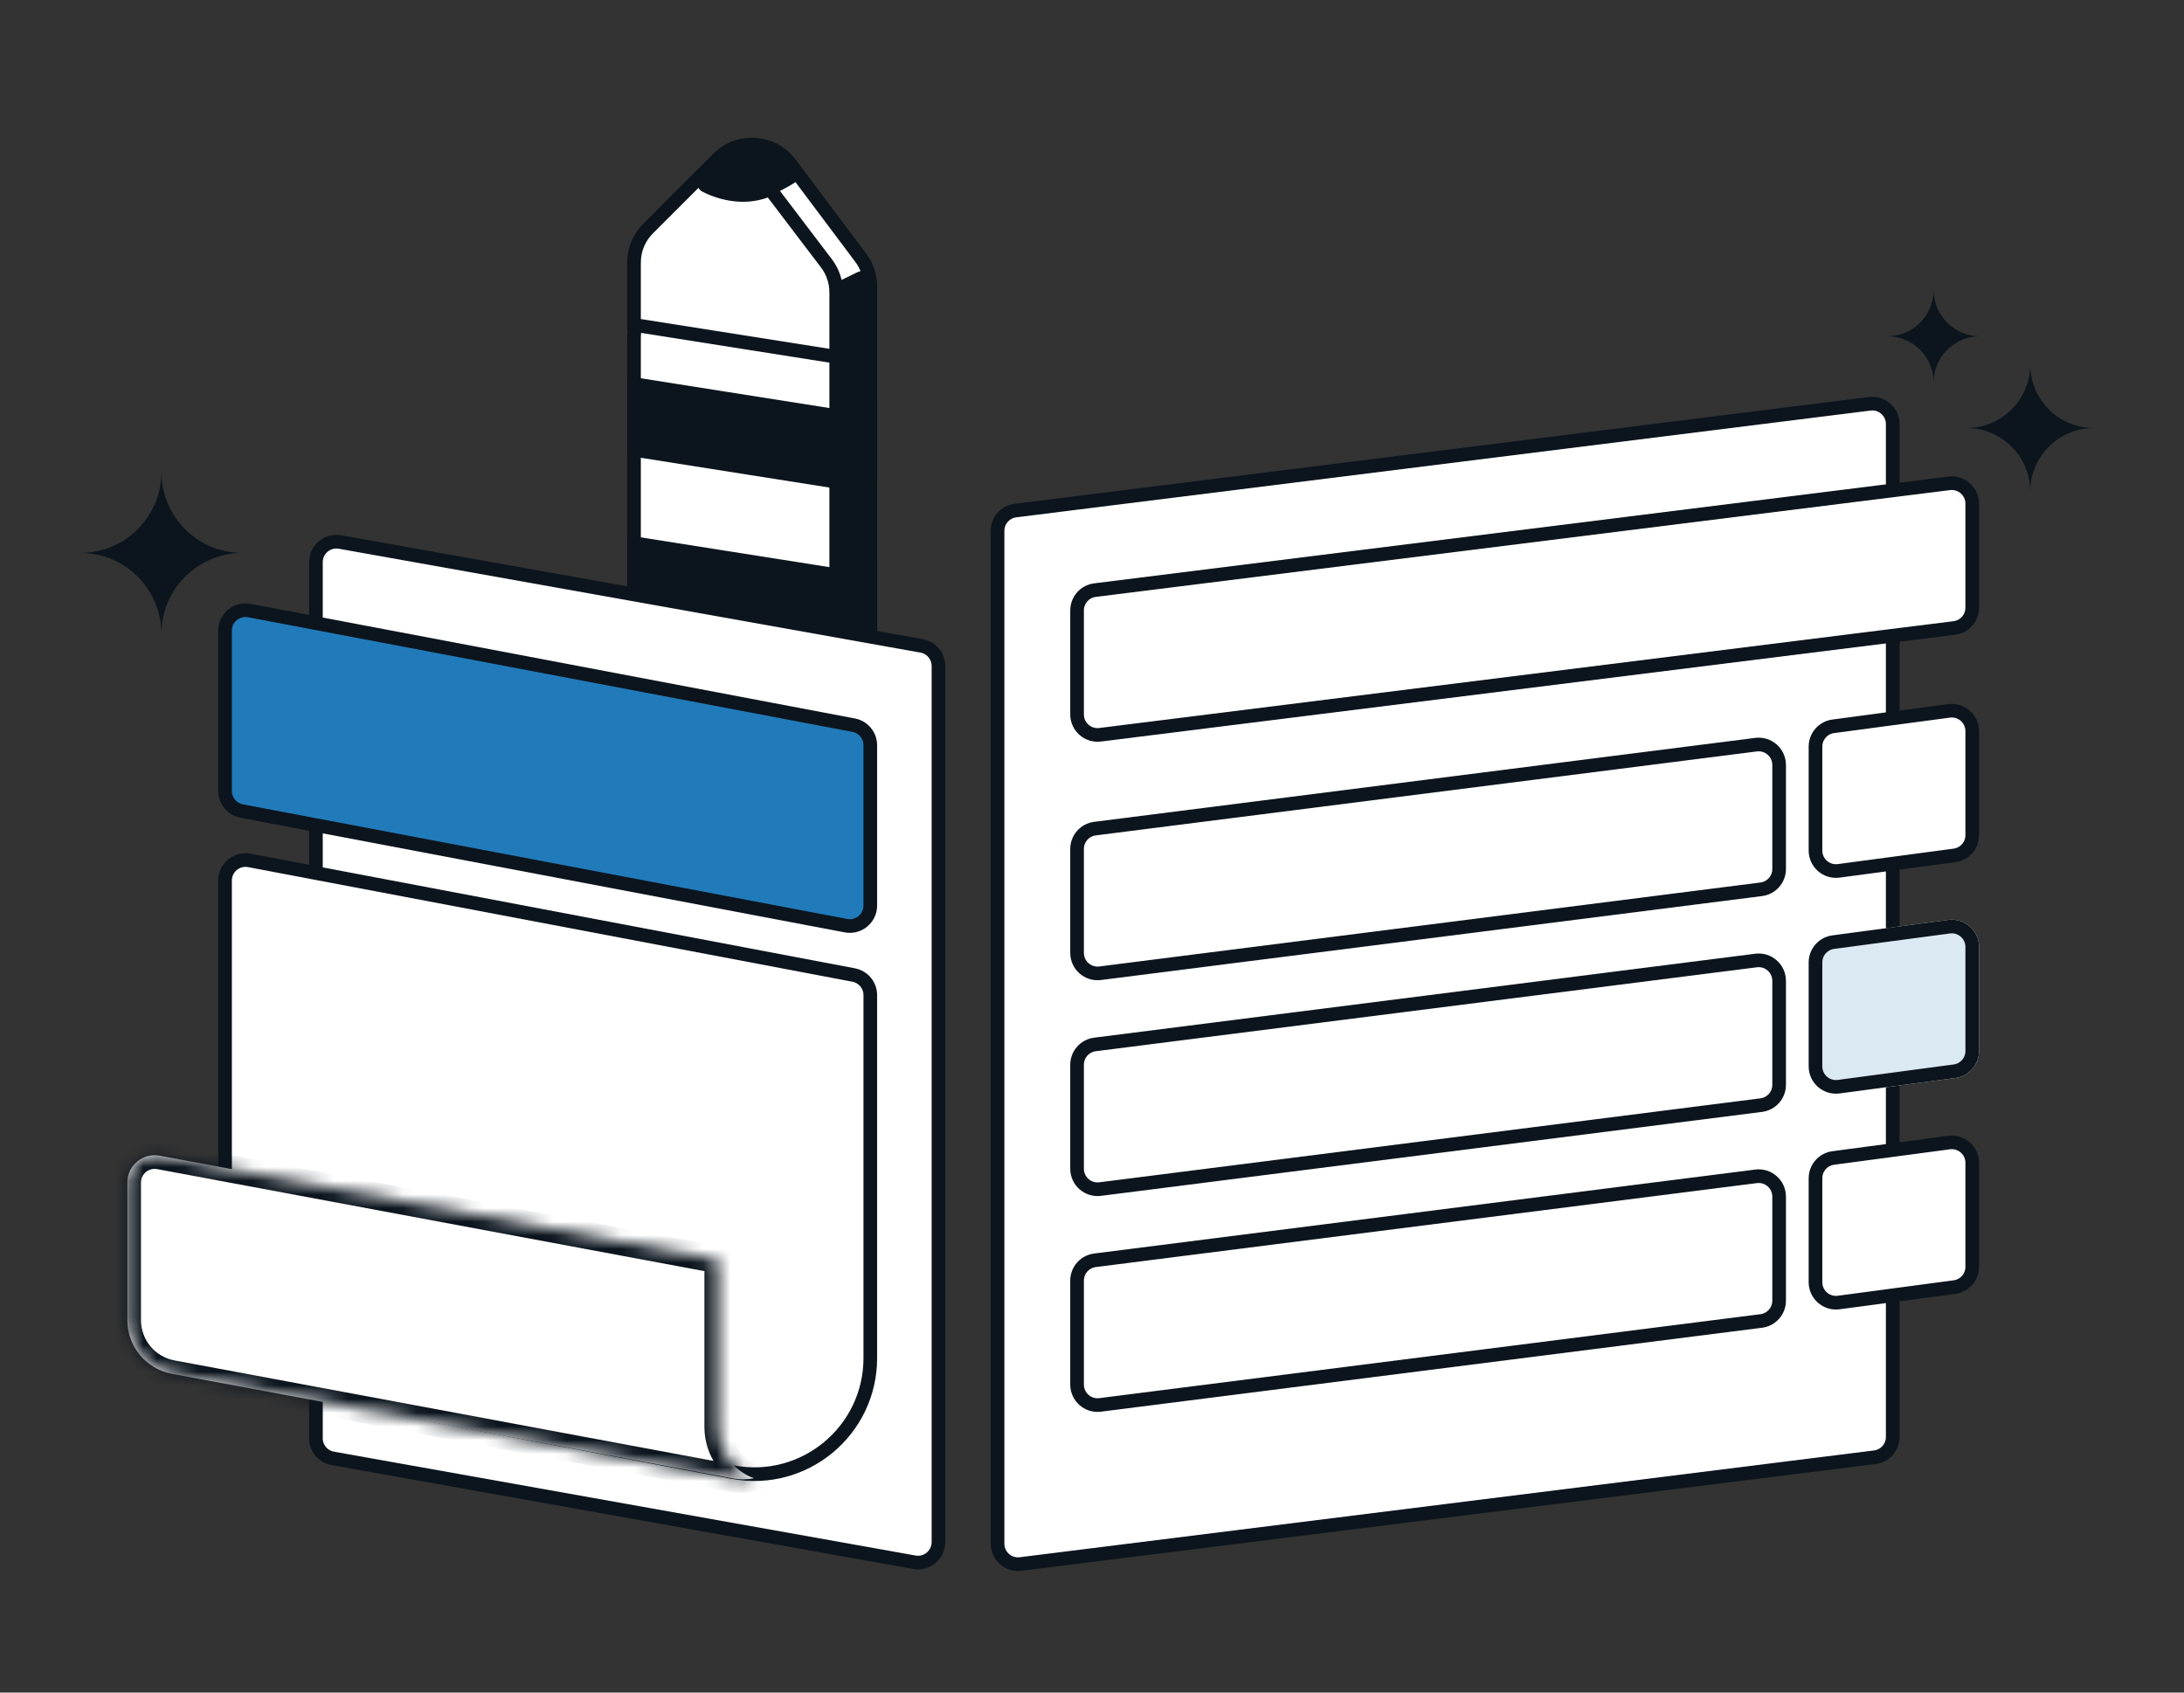 <svg width="160" height="124" viewBox="0 0 160 124" fill="none" xmlns="http://www.w3.org/2000/svg">
<rect x="0" y="0" width="160" height="124" fill="#333333" stroke="none"/>
<path d="M48.945 24.33C48.945 22.179 50.867 20.537 52.991 20.872L60.804 22.106C62.505 22.375 63.758 23.841 63.758 25.563V55.748C63.758 57.899 61.837 59.541 59.712 59.205L51.899 57.971C50.198 57.703 48.945 56.237 48.945 54.514V24.33Z" fill="white" stroke="#0C151D"/>
<path d="M48.113 17.563C48.113 16.635 48.482 15.745 49.138 15.088L52.612 11.615C54.118 10.109 56.609 10.286 57.887 11.99L63.058 18.885C63.513 19.491 63.758 20.228 63.758 20.985V22.981V25.685L48.113 22.165V17.563Z" fill="white" stroke="#0C151D"/>
<path d="M48.945 32.539V27.726L63.758 30.065V34.878L48.945 32.539Z" fill="#0C151D" stroke="#0C151D"/>
<path d="M48.945 44.195V39.382L63.758 41.721V46.534L48.945 44.195Z" fill="#0C151D" stroke="#0C151D"/>
<path d="M61.429 57.549V21.175L63.038 20.388C63.37 20.225 63.758 20.467 63.758 20.837V56.409L61.429 57.549Z" fill="#0C151D" stroke="#0C151D"/>
<path d="M46.448 24.752C46.448 22.601 48.37 20.959 50.494 21.294L58.307 22.528C60.008 22.797 61.261 24.263 61.261 25.985V56.17C61.261 58.321 59.34 59.962 57.215 59.627L49.403 58.393C47.701 58.125 46.448 56.658 46.448 54.936V24.752Z" fill="white" stroke="#0C151D"/>
<path d="M46.448 19.227C46.448 18.299 46.817 17.409 47.474 16.753L50.968 13.258C52.468 11.758 54.946 11.926 56.23 13.615L60.548 19.297C61.011 19.906 61.261 20.65 61.261 21.415V26.14L46.448 23.801V19.227Z" fill="white" stroke="#0C151D"/>
<path d="M46.448 32.953V28.14L61.261 30.479V35.292L46.448 32.953Z" fill="#0C151D" stroke="#0C151D"/>
<path d="M63.758 34.684V29.913L62.261 30.411V35.183L63.758 34.684Z" fill="#0C151D" stroke="#0C151D"/>
<path d="M63.758 46.34V41.569L62.261 42.068V46.839L63.758 46.34Z" fill="#0C151D" stroke="#0C151D"/>
<path d="M46.448 44.609V39.796L61.261 42.135V46.948L46.448 44.609Z" fill="#0C151D" stroke="#0C151D"/>
<path d="M56.672 14.292C54.735 15.21 52.696 14.674 51.479 14.053C50.937 13.777 50.961 13.086 51.448 12.721L52.133 12.207C52.171 12.179 52.207 12.148 52.241 12.114L52.908 11.447C52.984 11.371 53.072 11.308 53.168 11.26L54.476 10.606C54.615 10.536 54.768 10.5 54.923 10.5H55.935C56.213 10.5 57.767 11.915 58.432 12.581C59.072 13.221 57.584 13.656 56.852 14.181C56.795 14.223 56.736 14.262 56.672 14.292Z" fill="#0C151D"/>
<path d="M23.145 41.186C23.145 40.252 23.989 39.545 24.909 39.709L67.515 47.317C68.231 47.445 68.752 48.067 68.752 48.794V112.976C68.752 113.91 67.907 114.617 66.988 114.452L24.381 106.844C23.666 106.716 23.145 106.094 23.145 105.368V41.186Z" fill="white" stroke="#0C151D"/>
<path d="M16.487 64.509C16.487 63.568 17.343 62.86 18.267 63.035L62.538 71.431C63.246 71.566 63.758 72.184 63.758 72.905V99.497C63.758 104.827 58.91 108.842 53.674 107.849L16.487 100.796V64.509Z" fill="white" stroke="#0C151D"/>
<path d="M16.487 46.204C16.487 45.264 17.343 44.555 18.267 44.73L62.538 53.127C63.246 53.261 63.758 53.88 63.758 54.6V66.342C63.758 67.282 62.903 67.991 61.978 67.816L17.708 59.419C17 59.285 16.487 58.666 16.487 57.946V46.204Z" fill="#217BBB" stroke="#0C151D"/>
<mask id="path-16-inside-1_57_17058" fill="white">
<path fillRule="evenodd" clipRule="evenodd" d="M11.696 84.668C10.465 84.438 9.329 85.382 9.329 86.634V96.716C9.329 98.643 10.702 100.295 12.596 100.649L53.699 108.312C54.225 108.41 54.743 108.401 55.232 108.301C53.677 107.733 52.606 106.246 52.606 104.544V92.295L11.696 84.668Z"/>
</mask>
<path fillRule="evenodd" clipRule="evenodd" d="M11.696 84.668C10.465 84.438 9.329 85.382 9.329 86.634V96.716C9.329 98.643 10.702 100.295 12.596 100.649L53.699 108.312C54.225 108.41 54.743 108.401 55.232 108.301C53.677 107.733 52.606 106.246 52.606 104.544V92.295L11.696 84.668Z" fill="white"/>
<path d="M11.696 84.668L11.879 83.685L11.696 84.668ZM12.596 100.649L12.413 101.632H12.413L12.596 100.649ZM53.699 108.312L53.882 107.329H53.882L53.699 108.312ZM55.232 108.301L55.431 109.281L58.895 108.575L55.575 107.362L55.232 108.301ZM52.606 92.295H53.606V91.464L52.79 91.312L52.606 92.295ZM10.329 86.634C10.329 86.008 10.897 85.536 11.512 85.651L11.879 83.685C10.034 83.341 8.329 84.757 8.329 86.634H10.329ZM10.329 96.716V86.634H8.329V96.716H10.329ZM12.779 99.665C11.359 99.401 10.329 98.161 10.329 96.716H8.329C8.329 99.124 10.045 101.19 12.413 101.632L12.779 99.665ZM53.882 107.329L12.779 99.665L12.413 101.632L53.516 109.295L53.882 107.329ZM55.032 107.321C54.668 107.396 54.28 107.403 53.882 107.329L53.516 109.295C54.171 109.417 54.818 109.406 55.431 109.281L55.032 107.321ZM55.575 107.362C54.409 106.936 53.606 105.82 53.606 104.544H51.606C51.606 106.671 52.945 108.53 54.889 109.24L55.575 107.362ZM53.606 104.544V92.295H51.606V104.544H53.606ZM11.512 85.651L52.423 93.278L52.79 91.312L11.879 83.685L11.512 85.651Z" fill="#0C151D" mask="url(#path-16-inside-1_57_17058)"/>
<path d="M138.661 31.07C138.661 30.168 137.871 29.47 136.975 29.582L74.395 37.404C73.644 37.498 73.081 38.136 73.081 38.893V113.094C73.081 113.996 73.871 114.694 74.767 114.582L137.347 106.76C138.098 106.666 138.661 106.028 138.661 105.271V31.07Z" fill="white" stroke="#0C151D"/>
<path d="M144.487 36.898C144.487 35.996 143.696 35.298 142.801 35.41L80.22 43.233C79.47 43.326 78.906 43.965 78.906 44.721V52.341C78.906 53.244 79.697 53.942 80.593 53.83L143.173 46.007C143.924 45.913 144.487 45.275 144.487 44.519V36.898Z" fill="white" stroke="#0C151D"/>
<path d="M130.339 56.044C130.339 55.14 129.546 54.442 128.65 54.555L80.218 60.706C79.468 60.801 78.906 61.438 78.906 62.194V69.813C78.906 70.716 79.699 71.415 80.595 71.301L129.028 65.151C129.777 65.056 130.339 64.418 130.339 63.663V56.044Z" fill="white" stroke="#0C151D"/>
<path d="M130.339 71.856C130.339 70.953 129.546 70.254 128.65 70.368L80.218 76.518C79.468 76.613 78.906 77.251 78.906 78.006V85.626C78.906 86.529 79.699 87.227 80.595 87.114L129.028 80.963C129.777 80.868 130.339 80.231 130.339 79.475V71.856Z" fill="white" stroke="#0C151D"/>
<path d="M130.339 87.668C130.339 86.765 129.546 86.067 128.65 86.18L80.218 92.331C79.468 92.426 78.906 93.063 78.906 93.819V101.438C78.906 102.342 79.699 103.04 80.595 102.926L129.028 96.776C129.777 96.681 130.339 96.043 130.339 95.288V87.668Z" fill="white" stroke="#0C151D"/>
<path d="M144.987 69.378C144.987 68.168 143.922 67.236 142.723 67.396L134.239 68.527C133.245 68.659 132.503 69.507 132.503 70.509V78.126C132.503 79.335 133.569 80.268 134.768 80.108L143.251 78.977C144.245 78.844 144.987 77.997 144.987 76.994V69.378Z" fill="white"/>
<path d="M144.487 69.378C144.487 68.471 143.688 67.771 142.789 67.891L134.305 69.022C133.56 69.122 133.003 69.757 133.003 70.509V78.126C133.003 79.033 133.802 79.732 134.701 79.612L143.185 78.481C143.931 78.382 144.487 77.746 144.487 76.994V69.378Z" fill="#69A3CC" fill-opacity="0.24" stroke="#0C151D"/>
<path d="M144.487 53.566C144.487 52.658 143.688 51.959 142.789 52.079L134.305 53.21C133.56 53.309 133.003 53.945 133.003 54.697V62.313C133.003 63.22 133.802 63.92 134.701 63.8L143.185 62.669C143.931 62.569 144.487 61.934 144.487 61.182V53.566Z" fill="white" stroke="#0C151D"/>
<path d="M144.487 85.191C144.487 84.283 143.688 83.584 142.789 83.704L134.305 84.835C133.56 84.934 133.003 85.57 133.003 86.322V93.938C133.003 94.845 133.802 95.545 134.701 95.425L143.185 94.294C143.931 94.194 144.487 93.559 144.487 92.807V85.191Z" fill="white" stroke="#0C151D"/>
<path fillRule="evenodd" clipRule="evenodd" d="M17.652 40.511C14.46 40.567 11.882 43.144 11.826 46.336L11.824 46.336C11.768 43.144 9.191 40.568 6 40.511L6 40.507C9.191 40.45 11.767 37.875 11.824 34.684L11.826 34.684C11.884 37.875 14.46 40.451 17.652 40.507L17.652 40.511Z" fill="#0C151D"/>
<path fillRule="evenodd" clipRule="evenodd" d="M148.732 35.945C148.694 33.439 146.677 31.412 144.174 31.358C146.67 31.305 148.683 29.288 148.732 26.791L148.734 26.791C148.783 29.288 150.796 31.305 153.292 31.358C150.789 31.412 148.772 33.439 148.734 35.945L148.732 35.945Z" fill="#0C151D"/>
<path fillRule="evenodd" clipRule="evenodd" d="M138.329 24.635C140.155 24.667 141.629 26.142 141.658 27.969L141.659 27.969C141.688 26.142 143.162 24.667 144.987 24.635L144.987 24.632C143.166 24.6 141.695 23.131 141.659 21.311L141.658 21.311C141.622 23.131 140.151 24.6 138.329 24.632L138.329 24.635Z" fill="#0C151D"/>
</svg>
